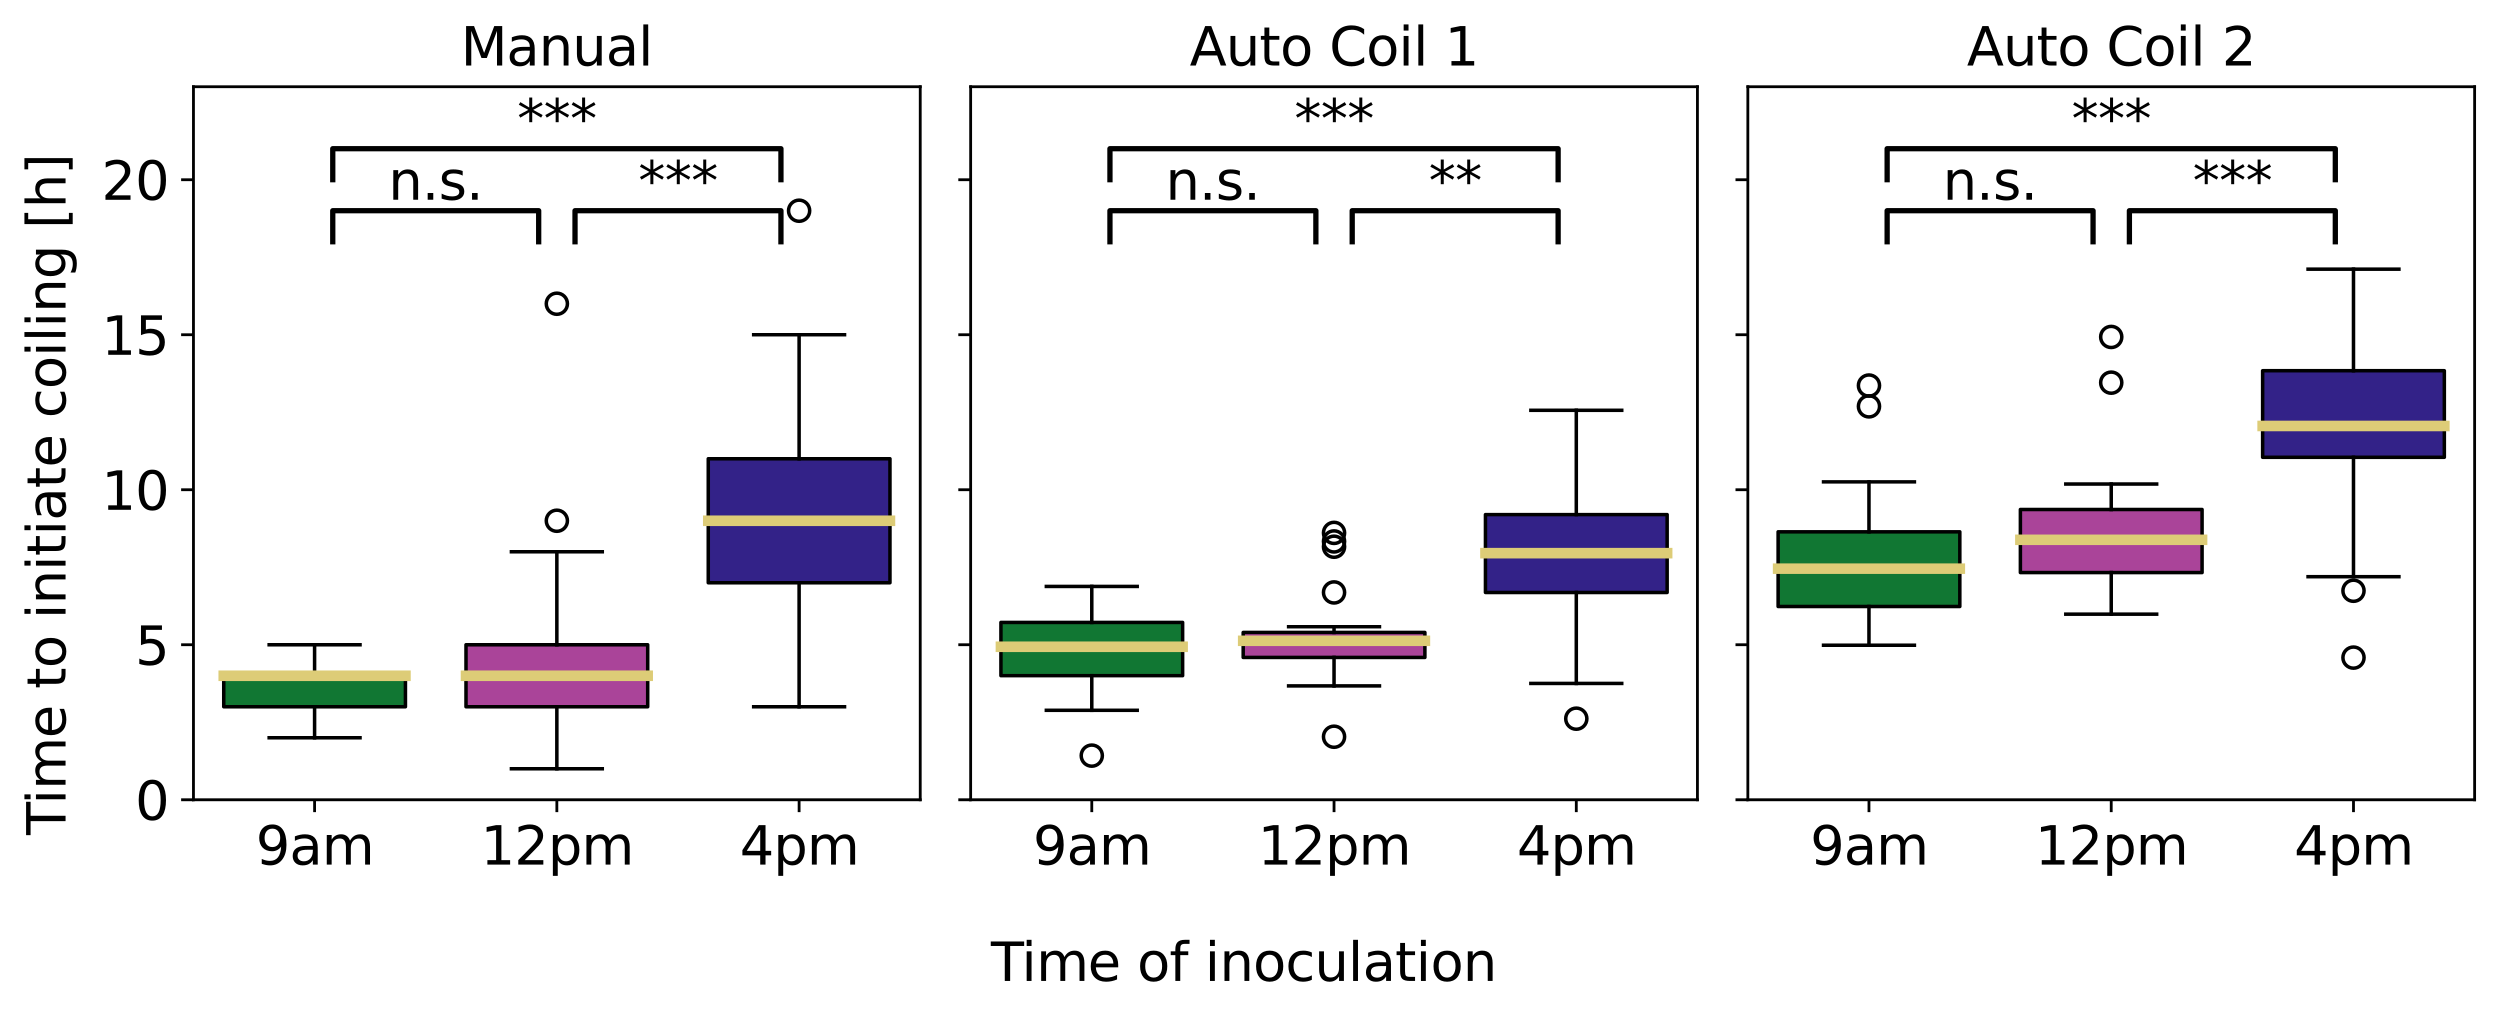 <?xml version="1.0" encoding="utf-8" standalone="no"?>
<!DOCTYPE svg PUBLIC "-//W3C//DTD SVG 1.1//EN"
  "http://www.w3.org/Graphics/SVG/1.1/DTD/svg11.dtd">
<svg xmlns:xlink="http://www.w3.org/1999/xlink" width="709.2pt" height="288.598pt" viewBox="0 0 709.2 288.598" xmlns="http://www.w3.org/2000/svg" version="1.1">
 <defs>
  <style type="text/css">*{stroke-linejoin: round; stroke-linecap: butt}</style>
 </defs>
 <g id="figure_1">
  <g id="patch_1">
   <path d="M 0 288.598 
L 709.2 288.598 
L 709.2 0 
L 0 0 
z
" style="fill: #ffffff"/>
  </g>
  <g id="axes_1">
   <g id="patch_2">
    <path d="M 54.88 226.878 
L 261.053 226.878 
L 261.053 24.598 
L 54.88 24.598 
z
" style="fill: #ffffff"/>
   </g>
   <g id="matplotlib.axis_1">
    <g id="xtick_1">
     <g id="line2d_1">
      <defs>
       <path id="me1ad252d2f" d="M 0 0 
L 0 3.5 
" style="stroke: #000000; stroke-width: 0.8"/>
      </defs>
      <g>
       <use xlink:href="#me1ad252d2f" x="89.242" y="226.878" style="stroke: #000000; stroke-width: 0.8"/>
      </g>
     </g>
     <g id="text_1">
      <!-- 9am -->
      <g transform="translate(72.569 245.275) scale(0.15 -0.15)">
       <defs>
        <path id="DejaVuSans-39" d="M 703 97 
L 703 672 
Q 941 559 1184 500 
Q 1428 441 1663 441 
Q 2288 441 2617 861 
Q 2947 1281 2994 2138 
Q 2813 1869 2534 1725 
Q 2256 1581 1919 1581 
Q 1219 1581 811 2004 
Q 403 2428 403 3163 
Q 403 3881 828 4315 
Q 1253 4750 1959 4750 
Q 2769 4750 3195 4129 
Q 3622 3509 3622 2328 
Q 3622 1225 3098 567 
Q 2575 -91 1691 -91 
Q 1453 -91 1209 -44 
Q 966 3 703 97 
z
M 1959 2075 
Q 2384 2075 2632 2365 
Q 2881 2656 2881 3163 
Q 2881 3666 2632 3958 
Q 2384 4250 1959 4250 
Q 1534 4250 1286 3958 
Q 1038 3666 1038 3163 
Q 1038 2656 1286 2365 
Q 1534 2075 1959 2075 
z
" transform="scale(0.016)"/>
        <path id="DejaVuSans-61" d="M 2194 1759 
Q 1497 1759 1228 1600 
Q 959 1441 959 1056 
Q 959 750 1161 570 
Q 1363 391 1709 391 
Q 2188 391 2477 730 
Q 2766 1069 2766 1631 
L 2766 1759 
L 2194 1759 
z
M 3341 1997 
L 3341 0 
L 2766 0 
L 2766 531 
Q 2569 213 2275 61 
Q 1981 -91 1556 -91 
Q 1019 -91 701 211 
Q 384 513 384 1019 
Q 384 1609 779 1909 
Q 1175 2209 1959 2209 
L 2766 2209 
L 2766 2266 
Q 2766 2663 2505 2880 
Q 2244 3097 1772 3097 
Q 1472 3097 1187 3025 
Q 903 2953 641 2809 
L 641 3341 
Q 956 3463 1253 3523 
Q 1550 3584 1831 3584 
Q 2591 3584 2966 3190 
Q 3341 2797 3341 1997 
z
" transform="scale(0.016)"/>
        <path id="DejaVuSans-6d" d="M 3328 2828 
Q 3544 3216 3844 3400 
Q 4144 3584 4550 3584 
Q 5097 3584 5394 3201 
Q 5691 2819 5691 2113 
L 5691 0 
L 5113 0 
L 5113 2094 
Q 5113 2597 4934 2840 
Q 4756 3084 4391 3084 
Q 3944 3084 3684 2787 
Q 3425 2491 3425 1978 
L 3425 0 
L 2847 0 
L 2847 2094 
Q 2847 2600 2669 2842 
Q 2491 3084 2119 3084 
Q 1678 3084 1418 2786 
Q 1159 2488 1159 1978 
L 1159 0 
L 581 0 
L 581 3500 
L 1159 3500 
L 1159 2956 
Q 1356 3278 1631 3431 
Q 1906 3584 2284 3584 
Q 2666 3584 2933 3390 
Q 3200 3197 3328 2828 
z
" transform="scale(0.016)"/>
       </defs>
       <use xlink:href="#DejaVuSans-39"/>
       <use xlink:href="#DejaVuSans-61" x="63.623"/>
       <use xlink:href="#DejaVuSans-6d" x="124.902"/>
      </g>
     </g>
    </g>
    <g id="xtick_2">
     <g id="line2d_2">
      <g>
       <use xlink:href="#me1ad252d2f" x="157.967" y="226.878" style="stroke: #000000; stroke-width: 0.8"/>
      </g>
     </g>
     <g id="text_2">
      <!-- 12pm -->
      <g transform="translate(136.356 245.275) scale(0.15 -0.15)">
       <defs>
        <path id="DejaVuSans-31" d="M 794 531 
L 1825 531 
L 1825 4091 
L 703 3866 
L 703 4441 
L 1819 4666 
L 2450 4666 
L 2450 531 
L 3481 531 
L 3481 0 
L 794 0 
L 794 531 
z
" transform="scale(0.016)"/>
        <path id="DejaVuSans-32" d="M 1228 531 
L 3431 531 
L 3431 0 
L 469 0 
L 469 531 
Q 828 903 1448 1529 
Q 2069 2156 2228 2338 
Q 2531 2678 2651 2914 
Q 2772 3150 2772 3378 
Q 2772 3750 2511 3984 
Q 2250 4219 1831 4219 
Q 1534 4219 1204 4116 
Q 875 4013 500 3803 
L 500 4441 
Q 881 4594 1212 4672 
Q 1544 4750 1819 4750 
Q 2544 4750 2975 4387 
Q 3406 4025 3406 3419 
Q 3406 3131 3298 2873 
Q 3191 2616 2906 2266 
Q 2828 2175 2409 1742 
Q 1991 1309 1228 531 
z
" transform="scale(0.016)"/>
        <path id="DejaVuSans-70" d="M 1159 525 
L 1159 -1331 
L 581 -1331 
L 581 3500 
L 1159 3500 
L 1159 2969 
Q 1341 3281 1617 3432 
Q 1894 3584 2278 3584 
Q 2916 3584 3314 3078 
Q 3713 2572 3713 1747 
Q 3713 922 3314 415 
Q 2916 -91 2278 -91 
Q 1894 -91 1617 61 
Q 1341 213 1159 525 
z
M 3116 1747 
Q 3116 2381 2855 2742 
Q 2594 3103 2138 3103 
Q 1681 3103 1420 2742 
Q 1159 2381 1159 1747 
Q 1159 1113 1420 752 
Q 1681 391 2138 391 
Q 2594 391 2855 752 
Q 3116 1113 3116 1747 
z
" transform="scale(0.016)"/>
       </defs>
       <use xlink:href="#DejaVuSans-31"/>
       <use xlink:href="#DejaVuSans-32" x="63.623"/>
       <use xlink:href="#DejaVuSans-70" x="127.246"/>
       <use xlink:href="#DejaVuSans-6d" x="190.723"/>
      </g>
     </g>
    </g>
    <g id="xtick_3">
     <g id="line2d_3">
      <g>
       <use xlink:href="#me1ad252d2f" x="226.691" y="226.878" style="stroke: #000000; stroke-width: 0.8"/>
      </g>
     </g>
     <g id="text_3">
      <!-- 4pm -->
      <g transform="translate(209.852 245.275) scale(0.15 -0.15)">
       <defs>
        <path id="DejaVuSans-34" d="M 2419 4116 
L 825 1625 
L 2419 1625 
L 2419 4116 
z
M 2253 4666 
L 3047 4666 
L 3047 1625 
L 3713 1625 
L 3713 1100 
L 3047 1100 
L 3047 0 
L 2419 0 
L 2419 1100 
L 313 1100 
L 313 1709 
L 2253 4666 
z
" transform="scale(0.016)"/>
       </defs>
       <use xlink:href="#DejaVuSans-34"/>
       <use xlink:href="#DejaVuSans-70" x="63.623"/>
       <use xlink:href="#DejaVuSans-6d" x="127.1"/>
      </g>
     </g>
    </g>
   </g>
   <g id="matplotlib.axis_2">
    <g id="ytick_1">
     <g id="line2d_4">
      <defs>
       <path id="mfa70d6dcd9" d="M 0 0 
L -3.5 0 
" style="stroke: #000000; stroke-width: 0.8"/>
      </defs>
      <g>
       <use xlink:href="#mfa70d6dcd9" x="54.88" y="226.878" style="stroke: #000000; stroke-width: 0.8"/>
      </g>
     </g>
     <g id="text_4">
      <!-- 0 -->
      <g transform="translate(38.336 232.576) scale(0.15 -0.15)">
       <defs>
        <path id="DejaVuSans-30" d="M 2034 4250 
Q 1547 4250 1301 3770 
Q 1056 3291 1056 2328 
Q 1056 1369 1301 889 
Q 1547 409 2034 409 
Q 2525 409 2770 889 
Q 3016 1369 3016 2328 
Q 3016 3291 2770 3770 
Q 2525 4250 2034 4250 
z
M 2034 4750 
Q 2819 4750 3233 4129 
Q 3647 3509 3647 2328 
Q 3647 1150 3233 529 
Q 2819 -91 2034 -91 
Q 1250 -91 836 529 
Q 422 1150 422 2328 
Q 422 3509 836 4129 
Q 1250 4750 2034 4750 
z
" transform="scale(0.016)"/>
       </defs>
       <use xlink:href="#DejaVuSans-30"/>
      </g>
     </g>
    </g>
    <g id="ytick_2">
     <g id="line2d_5">
      <g>
       <use xlink:href="#mfa70d6dcd9" x="54.88" y="182.904" style="stroke: #000000; stroke-width: 0.8"/>
      </g>
     </g>
     <g id="text_5">
      <!-- 5 -->
      <g transform="translate(38.336 188.603) scale(0.15 -0.15)">
       <defs>
        <path id="DejaVuSans-35" d="M 691 4666 
L 3169 4666 
L 3169 4134 
L 1269 4134 
L 1269 2991 
Q 1406 3038 1543 3061 
Q 1681 3084 1819 3084 
Q 2600 3084 3056 2656 
Q 3513 2228 3513 1497 
Q 3513 744 3044 326 
Q 2575 -91 1722 -91 
Q 1428 -91 1123 -41 
Q 819 9 494 109 
L 494 744 
Q 775 591 1075 516 
Q 1375 441 1709 441 
Q 2250 441 2565 725 
Q 2881 1009 2881 1497 
Q 2881 1984 2565 2268 
Q 2250 2553 1709 2553 
Q 1456 2553 1204 2497 
Q 953 2441 691 2322 
L 691 4666 
z
" transform="scale(0.016)"/>
       </defs>
       <use xlink:href="#DejaVuSans-35"/>
      </g>
     </g>
    </g>
    <g id="ytick_3">
     <g id="line2d_6">
      <g>
       <use xlink:href="#mfa70d6dcd9" x="54.88" y="138.93" style="stroke: #000000; stroke-width: 0.8"/>
      </g>
     </g>
     <g id="text_6">
      <!-- 10 -->
      <g transform="translate(28.793 144.629) scale(0.15 -0.15)">
       <use xlink:href="#DejaVuSans-31"/>
       <use xlink:href="#DejaVuSans-30" x="63.623"/>
      </g>
     </g>
    </g>
    <g id="ytick_4">
     <g id="line2d_7">
      <g>
       <use xlink:href="#mfa70d6dcd9" x="54.88" y="94.956" style="stroke: #000000; stroke-width: 0.8"/>
      </g>
     </g>
     <g id="text_7">
      <!-- 15 -->
      <g transform="translate(28.793 100.655) scale(0.15 -0.15)">
       <use xlink:href="#DejaVuSans-31"/>
       <use xlink:href="#DejaVuSans-35" x="63.623"/>
      </g>
     </g>
    </g>
    <g id="ytick_5">
     <g id="line2d_8">
      <g>
       <use xlink:href="#mfa70d6dcd9" x="54.88" y="50.982" style="stroke: #000000; stroke-width: 0.8"/>
      </g>
     </g>
     <g id="text_8">
      <!-- 20 -->
      <g transform="translate(28.793 56.681) scale(0.15 -0.15)">
       <use xlink:href="#DejaVuSans-32"/>
       <use xlink:href="#DejaVuSans-30" x="63.623"/>
      </g>
     </g>
    </g>
   </g>
   <g id="patch_3">
    <path d="M 63.471 200.493 
L 115.014 200.493 
L 115.014 191.699 
L 63.471 191.699 
L 63.471 200.493 
z
" clip-path="url(#p49e3d16df3)" style="fill: #117733; stroke: #000000; stroke-linejoin: miter"/>
   </g>
   <g id="line2d_9">
    <path d="M 89.242 200.493 
L 89.242 209.288 
" clip-path="url(#p49e3d16df3)" style="fill: none; stroke: #000000; stroke-linecap: square"/>
   </g>
   <g id="line2d_10">
    <path d="M 89.242 191.699 
L 89.242 182.904 
" clip-path="url(#p49e3d16df3)" style="fill: none; stroke: #000000; stroke-linecap: square"/>
   </g>
   <g id="line2d_11">
    <path d="M 76.356 209.288 
L 102.128 209.288 
" clip-path="url(#p49e3d16df3)" style="fill: none; stroke: #000000; stroke-linecap: square"/>
   </g>
   <g id="line2d_12">
    <path d="M 76.356 182.904 
L 102.128 182.904 
" clip-path="url(#p49e3d16df3)" style="fill: none; stroke: #000000; stroke-linecap: square"/>
   </g>
   <g id="line2d_13"/>
   <g id="patch_4">
    <path d="M 132.195 200.493 
L 183.738 200.493 
L 183.738 182.904 
L 132.195 182.904 
L 132.195 200.493 
z
" clip-path="url(#p49e3d16df3)" style="fill: #aa4499; stroke: #000000; stroke-linejoin: miter"/>
   </g>
   <g id="line2d_14">
    <path d="M 157.967 200.493 
L 157.967 218.083 
" clip-path="url(#p49e3d16df3)" style="fill: none; stroke: #000000; stroke-linecap: square"/>
   </g>
   <g id="line2d_15">
    <path d="M 157.967 182.904 
L 157.967 156.519 
" clip-path="url(#p49e3d16df3)" style="fill: none; stroke: #000000; stroke-linecap: square"/>
   </g>
   <g id="line2d_16">
    <path d="M 145.081 218.083 
L 170.852 218.083 
" clip-path="url(#p49e3d16df3)" style="fill: none; stroke: #000000; stroke-linecap: square"/>
   </g>
   <g id="line2d_17">
    <path d="M 145.081 156.519 
L 170.852 156.519 
" clip-path="url(#p49e3d16df3)" style="fill: none; stroke: #000000; stroke-linecap: square"/>
   </g>
   <g id="line2d_18">
    <defs>
     <path id="m67876266c2" d="M 0 3 
C 0.796 3 1.559 2.684 2.121 2.121 
C 2.684 1.559 3 0.796 3 0 
C 3 -0.796 2.684 -1.559 2.121 -2.121 
C 1.559 -2.684 0.796 -3 0 -3 
C -0.796 -3 -1.559 -2.684 -2.121 -2.121 
C -2.684 -1.559 -3 -0.796 -3 0 
C -3 0.796 -2.684 1.559 -2.121 2.121 
C -1.559 2.684 -0.796 3 0 3 
z
" style="stroke: #000000"/>
    </defs>
    <g clip-path="url(#p49e3d16df3)">
     <use xlink:href="#m67876266c2" x="157.967" y="147.725" style="fill-opacity: 0; stroke: #000000"/>
     <use xlink:href="#m67876266c2" x="157.967" y="86.161" style="fill-opacity: 0; stroke: #000000"/>
    </g>
   </g>
   <g id="patch_5">
    <path d="M 200.919 165.314 
L 252.463 165.314 
L 252.463 130.135 
L 200.919 130.135 
L 200.919 165.314 
z
" clip-path="url(#p49e3d16df3)" style="fill: #332288; stroke: #000000; stroke-linejoin: miter"/>
   </g>
   <g id="line2d_19">
    <path d="M 226.691 165.314 
L 226.691 200.493 
" clip-path="url(#p49e3d16df3)" style="fill: none; stroke: #000000; stroke-linecap: square"/>
   </g>
   <g id="line2d_20">
    <path d="M 226.691 130.135 
L 226.691 94.956 
" clip-path="url(#p49e3d16df3)" style="fill: none; stroke: #000000; stroke-linecap: square"/>
   </g>
   <g id="line2d_21">
    <path d="M 213.805 200.493 
L 239.577 200.493 
" clip-path="url(#p49e3d16df3)" style="fill: none; stroke: #000000; stroke-linecap: square"/>
   </g>
   <g id="line2d_22">
    <path d="M 213.805 94.956 
L 239.577 94.956 
" clip-path="url(#p49e3d16df3)" style="fill: none; stroke: #000000; stroke-linecap: square"/>
   </g>
   <g id="line2d_23">
    <g clip-path="url(#p49e3d16df3)">
     <use xlink:href="#m67876266c2" x="226.691" y="59.777" style="fill-opacity: 0; stroke: #000000"/>
    </g>
   </g>
   <g id="line2d_24">
    <path d="M 94.397 68.572 
L 94.397 59.777 
L 152.812 59.777 
L 152.812 68.572 
" clip-path="url(#p49e3d16df3)" style="fill: none; stroke: #000000; stroke-width: 1.5; stroke-linecap: square"/>
   </g>
   <g id="line2d_25">
    <path d="M 94.397 50.982 
L 94.397 42.187 
L 221.537 42.187 
L 221.537 50.982 
" clip-path="url(#p49e3d16df3)" style="fill: none; stroke: #000000; stroke-width: 1.5; stroke-linecap: square"/>
   </g>
   <g id="line2d_26">
    <path d="M 163.121 68.572 
L 163.121 59.777 
L 221.537 59.777 
L 221.537 68.572 
" clip-path="url(#p49e3d16df3)" style="fill: none; stroke: #000000; stroke-width: 1.5; stroke-linecap: square"/>
   </g>
   <g id="line2d_27">
    <path d="M 63.471 191.699 
L 115.014 191.699 
" clip-path="url(#p49e3d16df3)" style="fill: none; stroke: #ddcc77; stroke-width: 3; stroke-linecap: square"/>
   </g>
   <g id="line2d_28">
    <path d="M 132.195 191.699 
L 183.738 191.699 
" clip-path="url(#p49e3d16df3)" style="fill: none; stroke: #ddcc77; stroke-width: 3; stroke-linecap: square"/>
   </g>
   <g id="line2d_29">
    <path d="M 200.919 147.725 
L 252.463 147.725 
" clip-path="url(#p49e3d16df3)" style="fill: none; stroke: #ddcc77; stroke-width: 3; stroke-linecap: square"/>
   </g>
   <g id="patch_6">
    <path d="M 54.88 226.878 
L 54.88 24.598 
" style="fill: none; stroke: #000000; stroke-width: 0.8; stroke-linejoin: miter; stroke-linecap: square"/>
   </g>
   <g id="patch_7">
    <path d="M 261.053 226.878 
L 261.053 24.598 
" style="fill: none; stroke: #000000; stroke-width: 0.8; stroke-linejoin: miter; stroke-linecap: square"/>
   </g>
   <g id="patch_8">
    <path d="M 54.88 226.878 
L 261.053 226.878 
" style="fill: none; stroke: #000000; stroke-width: 0.8; stroke-linejoin: miter; stroke-linecap: square"/>
   </g>
   <g id="patch_9">
    <path d="M 54.88 24.598 
L 261.053 24.598 
" style="fill: none; stroke: #000000; stroke-width: 0.8; stroke-linejoin: miter; stroke-linecap: square"/>
   </g>
   <g id="text_9">
    <!-- n.s. -->
    <g transform="translate(110.177 56.657) scale(0.15 -0.15)">
     <defs>
      <path id="DejaVuSans-6e" d="M 3513 2113 
L 3513 0 
L 2938 0 
L 2938 2094 
Q 2938 2591 2744 2837 
Q 2550 3084 2163 3084 
Q 1697 3084 1428 2787 
Q 1159 2491 1159 1978 
L 1159 0 
L 581 0 
L 581 3500 
L 1159 3500 
L 1159 2956 
Q 1366 3272 1645 3428 
Q 1925 3584 2291 3584 
Q 2894 3584 3203 3211 
Q 3513 2838 3513 2113 
z
" transform="scale(0.016)"/>
      <path id="DejaVuSans-2e" d="M 684 794 
L 1344 794 
L 1344 0 
L 684 0 
L 684 794 
z
" transform="scale(0.016)"/>
      <path id="DejaVuSans-73" d="M 2834 3397 
L 2834 2853 
Q 2591 2978 2328 3040 
Q 2066 3103 1784 3103 
Q 1356 3103 1142 2972 
Q 928 2841 928 2578 
Q 928 2378 1081 2264 
Q 1234 2150 1697 2047 
L 1894 2003 
Q 2506 1872 2764 1633 
Q 3022 1394 3022 966 
Q 3022 478 2636 193 
Q 2250 -91 1575 -91 
Q 1294 -91 989 -36 
Q 684 19 347 128 
L 347 722 
Q 666 556 975 473 
Q 1284 391 1588 391 
Q 1994 391 2212 530 
Q 2431 669 2431 922 
Q 2431 1156 2273 1281 
Q 2116 1406 1581 1522 
L 1381 1569 
Q 847 1681 609 1914 
Q 372 2147 372 2553 
Q 372 3047 722 3315 
Q 1072 3584 1716 3584 
Q 2034 3584 2315 3537 
Q 2597 3491 2834 3397 
z
" transform="scale(0.016)"/>
     </defs>
     <use xlink:href="#DejaVuSans-6e"/>
     <use xlink:href="#DejaVuSans-2e" x="63.379"/>
     <use xlink:href="#DejaVuSans-73" x="95.166"/>
     <use xlink:href="#DejaVuSans-2e" x="147.266"/>
    </g>
   </g>
   <g id="text_10">
    <!-- *** -->
    <g transform="translate(146.717 39.068) scale(0.15 -0.15)">
     <defs>
      <path id="DejaVuSans-2a" d="M 3009 3897 
L 1888 3291 
L 3009 2681 
L 2828 2375 
L 1778 3009 
L 1778 1831 
L 1422 1831 
L 1422 3009 
L 372 2375 
L 191 2681 
L 1313 3291 
L 191 3897 
L 372 4206 
L 1422 3572 
L 1422 4750 
L 1778 4750 
L 1778 3572 
L 2828 4206 
L 3009 3897 
z
" transform="scale(0.016)"/>
     </defs>
     <use xlink:href="#DejaVuSans-2a"/>
     <use xlink:href="#DejaVuSans-2a" x="50"/>
     <use xlink:href="#DejaVuSans-2a" x="100"/>
    </g>
   </g>
   <g id="text_11">
    <!-- *** -->
    <g transform="translate(181.079 56.657) scale(0.15 -0.15)">
     <use xlink:href="#DejaVuSans-2a"/>
     <use xlink:href="#DejaVuSans-2a" x="50"/>
     <use xlink:href="#DejaVuSans-2a" x="100"/>
    </g>
   </g>
   <g id="text_12">
    <!-- Manual -->
    <g transform="translate(130.714 18.598) scale(0.15 -0.15)">
     <defs>
      <path id="DejaVuSans-4d" d="M 628 4666 
L 1569 4666 
L 2759 1491 
L 3956 4666 
L 4897 4666 
L 4897 0 
L 4281 0 
L 4281 4097 
L 3078 897 
L 2444 897 
L 1241 4097 
L 1241 0 
L 628 0 
L 628 4666 
z
" transform="scale(0.016)"/>
      <path id="DejaVuSans-75" d="M 544 1381 
L 544 3500 
L 1119 3500 
L 1119 1403 
Q 1119 906 1312 657 
Q 1506 409 1894 409 
Q 2359 409 2629 706 
Q 2900 1003 2900 1516 
L 2900 3500 
L 3475 3500 
L 3475 0 
L 2900 0 
L 2900 538 
Q 2691 219 2414 64 
Q 2138 -91 1772 -91 
Q 1169 -91 856 284 
Q 544 659 544 1381 
z
M 1991 3584 
L 1991 3584 
z
" transform="scale(0.016)"/>
      <path id="DejaVuSans-6c" d="M 603 4863 
L 1178 4863 
L 1178 0 
L 603 0 
L 603 4863 
z
" transform="scale(0.016)"/>
     </defs>
     <use xlink:href="#DejaVuSans-4d"/>
     <use xlink:href="#DejaVuSans-61" x="86.279"/>
     <use xlink:href="#DejaVuSans-6e" x="147.559"/>
     <use xlink:href="#DejaVuSans-75" x="210.938"/>
     <use xlink:href="#DejaVuSans-61" x="274.316"/>
     <use xlink:href="#DejaVuSans-6c" x="335.596"/>
    </g>
   </g>
  </g>
  <g id="axes_2">
   <g id="patch_10">
    <path d="M 275.353 226.878 
L 481.527 226.878 
L 481.527 24.598 
L 275.353 24.598 
z
" style="fill: #ffffff"/>
   </g>
   <g id="matplotlib.axis_3">
    <g id="xtick_4">
     <g id="line2d_30">
      <g>
       <use xlink:href="#me1ad252d2f" x="309.716" y="226.878" style="stroke: #000000; stroke-width: 0.8"/>
      </g>
     </g>
     <g id="text_13">
      <!-- 9am -->
      <g transform="translate(293.042 245.275) scale(0.15 -0.15)">
       <use xlink:href="#DejaVuSans-39"/>
       <use xlink:href="#DejaVuSans-61" x="63.623"/>
       <use xlink:href="#DejaVuSans-6d" x="124.902"/>
      </g>
     </g>
    </g>
    <g id="xtick_5">
     <g id="line2d_31">
      <g>
       <use xlink:href="#me1ad252d2f" x="378.44" y="226.878" style="stroke: #000000; stroke-width: 0.8"/>
      </g>
     </g>
     <g id="text_14">
      <!-- 12pm -->
      <g transform="translate(356.829 245.275) scale(0.15 -0.15)">
       <use xlink:href="#DejaVuSans-31"/>
       <use xlink:href="#DejaVuSans-32" x="63.623"/>
       <use xlink:href="#DejaVuSans-70" x="127.246"/>
       <use xlink:href="#DejaVuSans-6d" x="190.723"/>
      </g>
     </g>
    </g>
    <g id="xtick_6">
     <g id="line2d_32">
      <g>
       <use xlink:href="#me1ad252d2f" x="447.164" y="226.878" style="stroke: #000000; stroke-width: 0.8"/>
      </g>
     </g>
     <g id="text_15">
      <!-- 4pm -->
      <g transform="translate(430.326 245.275) scale(0.15 -0.15)">
       <use xlink:href="#DejaVuSans-34"/>
       <use xlink:href="#DejaVuSans-70" x="63.623"/>
       <use xlink:href="#DejaVuSans-6d" x="127.1"/>
      </g>
     </g>
    </g>
   </g>
   <g id="matplotlib.axis_4">
    <g id="ytick_6">
     <g id="line2d_33">
      <g>
       <use xlink:href="#mfa70d6dcd9" x="275.353" y="226.878" style="stroke: #000000; stroke-width: 0.8"/>
      </g>
     </g>
    </g>
    <g id="ytick_7">
     <g id="line2d_34">
      <g>
       <use xlink:href="#mfa70d6dcd9" x="275.353" y="182.904" style="stroke: #000000; stroke-width: 0.8"/>
      </g>
     </g>
    </g>
    <g id="ytick_8">
     <g id="line2d_35">
      <g>
       <use xlink:href="#mfa70d6dcd9" x="275.353" y="138.93" style="stroke: #000000; stroke-width: 0.8"/>
      </g>
     </g>
    </g>
    <g id="ytick_9">
     <g id="line2d_36">
      <g>
       <use xlink:href="#mfa70d6dcd9" x="275.353" y="94.956" style="stroke: #000000; stroke-width: 0.8"/>
      </g>
     </g>
    </g>
    <g id="ytick_10">
     <g id="line2d_37">
      <g>
       <use xlink:href="#mfa70d6dcd9" x="275.353" y="50.982" style="stroke: #000000; stroke-width: 0.8"/>
      </g>
     </g>
    </g>
   </g>
   <g id="patch_11">
    <path d="M 283.944 191.673 
L 335.487 191.673 
L 335.487 176.566 
L 283.944 176.566 
L 283.944 191.673 
z
" clip-path="url(#pfb773e89db)" style="fill: #117733; stroke: #000000; stroke-linejoin: miter"/>
   </g>
   <g id="line2d_38">
    <path d="M 309.716 191.673 
L 309.716 201.493 
" clip-path="url(#pfb773e89db)" style="fill: none; stroke: #000000; stroke-linecap: square"/>
   </g>
   <g id="line2d_39">
    <path d="M 309.716 176.566 
L 309.716 166.362 
" clip-path="url(#pfb773e89db)" style="fill: none; stroke: #000000; stroke-linecap: square"/>
   </g>
   <g id="line2d_40">
    <path d="M 296.83 201.493 
L 322.601 201.493 
" clip-path="url(#pfb773e89db)" style="fill: none; stroke: #000000; stroke-linecap: square"/>
   </g>
   <g id="line2d_41">
    <path d="M 296.83 166.362 
L 322.601 166.362 
" clip-path="url(#pfb773e89db)" style="fill: none; stroke: #000000; stroke-linecap: square"/>
   </g>
   <g id="line2d_42">
    <g clip-path="url(#pfb773e89db)">
     <use xlink:href="#m67876266c2" x="309.716" y="214.358" style="fill-opacity: 0; stroke: #000000"/>
    </g>
   </g>
   <g id="patch_12">
    <path d="M 352.668 186.505 
L 404.212 186.505 
L 404.212 179.411 
L 352.668 179.411 
L 352.668 186.505 
z
" clip-path="url(#pfb773e89db)" style="fill: #aa4499; stroke: #000000; stroke-linejoin: miter"/>
   </g>
   <g id="line2d_43">
    <path d="M 378.44 186.505 
L 378.44 194.571 
" clip-path="url(#pfb773e89db)" style="fill: none; stroke: #000000; stroke-linecap: square"/>
   </g>
   <g id="line2d_44">
    <path d="M 378.44 179.411 
L 378.44 177.792 
" clip-path="url(#pfb773e89db)" style="fill: none; stroke: #000000; stroke-linecap: square"/>
   </g>
   <g id="line2d_45">
    <path d="M 365.554 194.571 
L 391.326 194.571 
" clip-path="url(#pfb773e89db)" style="fill: none; stroke: #000000; stroke-linecap: square"/>
   </g>
   <g id="line2d_46">
    <path d="M 365.554 177.792 
L 391.326 177.792 
" clip-path="url(#pfb773e89db)" style="fill: none; stroke: #000000; stroke-linecap: square"/>
   </g>
   <g id="line2d_47">
    <g clip-path="url(#pfb773e89db)">
     <use xlink:href="#m67876266c2" x="378.44" y="208.995" style="fill-opacity: 0; stroke: #000000"/>
     <use xlink:href="#m67876266c2" x="378.44" y="151.169" style="fill-opacity: 0; stroke: #000000"/>
     <use xlink:href="#m67876266c2" x="378.44" y="153.593" style="fill-opacity: 0; stroke: #000000"/>
     <use xlink:href="#m67876266c2" x="378.44" y="155.094" style="fill-opacity: 0; stroke: #000000"/>
     <use xlink:href="#m67876266c2" x="378.44" y="168.061" style="fill-opacity: 0; stroke: #000000"/>
    </g>
   </g>
   <g id="patch_13">
    <path d="M 421.393 168.073 
L 472.936 168.073 
L 472.936 145.981 
L 421.393 145.981 
L 421.393 168.073 
z
" clip-path="url(#pfb773e89db)" style="fill: #332288; stroke: #000000; stroke-linejoin: miter"/>
   </g>
   <g id="line2d_48">
    <path d="M 447.164 168.073 
L 447.164 193.883 
" clip-path="url(#pfb773e89db)" style="fill: none; stroke: #000000; stroke-linecap: square"/>
   </g>
   <g id="line2d_49">
    <path d="M 447.164 145.981 
L 447.164 116.395 
" clip-path="url(#pfb773e89db)" style="fill: none; stroke: #000000; stroke-linecap: square"/>
   </g>
   <g id="line2d_50">
    <path d="M 434.279 193.883 
L 460.05 193.883 
" clip-path="url(#pfb773e89db)" style="fill: none; stroke: #000000; stroke-linecap: square"/>
   </g>
   <g id="line2d_51">
    <path d="M 434.279 116.395 
L 460.05 116.395 
" clip-path="url(#pfb773e89db)" style="fill: none; stroke: #000000; stroke-linecap: square"/>
   </g>
   <g id="line2d_52">
    <g clip-path="url(#pfb773e89db)">
     <use xlink:href="#m67876266c2" x="447.164" y="203.875" style="fill-opacity: 0; stroke: #000000"/>
    </g>
   </g>
   <g id="line2d_53">
    <path d="M 314.87 68.572 
L 314.87 59.777 
L 373.286 59.777 
L 373.286 68.572 
" clip-path="url(#pfb773e89db)" style="fill: none; stroke: #000000; stroke-width: 1.5; stroke-linecap: square"/>
   </g>
   <g id="line2d_54">
    <path d="M 314.87 50.982 
L 314.87 42.187 
L 442.01 42.187 
L 442.01 50.982 
" clip-path="url(#pfb773e89db)" style="fill: none; stroke: #000000; stroke-width: 1.5; stroke-linecap: square"/>
   </g>
   <g id="line2d_55">
    <path d="M 383.594 68.572 
L 383.594 59.777 
L 442.01 59.777 
L 442.01 68.572 
" clip-path="url(#pfb773e89db)" style="fill: none; stroke: #000000; stroke-width: 1.5; stroke-linecap: square"/>
   </g>
   <g id="line2d_56">
    <path d="M 283.944 183.479 
L 335.487 183.479 
" clip-path="url(#pfb773e89db)" style="fill: none; stroke: #ddcc77; stroke-width: 3; stroke-linecap: square"/>
   </g>
   <g id="line2d_57">
    <path d="M 352.668 181.779 
L 404.212 181.779 
" clip-path="url(#pfb773e89db)" style="fill: none; stroke: #ddcc77; stroke-width: 3; stroke-linecap: square"/>
   </g>
   <g id="line2d_58">
    <path d="M 421.393 156.921 
L 472.936 156.921 
" clip-path="url(#pfb773e89db)" style="fill: none; stroke: #ddcc77; stroke-width: 3; stroke-linecap: square"/>
   </g>
   <g id="patch_14">
    <path d="M 275.353 226.878 
L 275.353 24.598 
" style="fill: none; stroke: #000000; stroke-width: 0.8; stroke-linejoin: miter; stroke-linecap: square"/>
   </g>
   <g id="patch_15">
    <path d="M 481.527 226.878 
L 481.527 24.598 
" style="fill: none; stroke: #000000; stroke-width: 0.8; stroke-linejoin: miter; stroke-linecap: square"/>
   </g>
   <g id="patch_16">
    <path d="M 275.353 226.878 
L 481.527 226.878 
" style="fill: none; stroke: #000000; stroke-width: 0.8; stroke-linejoin: miter; stroke-linecap: square"/>
   </g>
   <g id="patch_17">
    <path d="M 275.353 24.598 
L 481.527 24.598 
" style="fill: none; stroke: #000000; stroke-width: 0.8; stroke-linejoin: miter; stroke-linecap: square"/>
   </g>
   <g id="text_16">
    <!-- n.s. -->
    <g transform="translate(330.65 56.657) scale(0.15 -0.15)">
     <use xlink:href="#DejaVuSans-6e"/>
     <use xlink:href="#DejaVuSans-2e" x="63.379"/>
     <use xlink:href="#DejaVuSans-73" x="95.166"/>
     <use xlink:href="#DejaVuSans-2e" x="147.266"/>
    </g>
   </g>
   <g id="text_17">
    <!-- *** -->
    <g transform="translate(367.19 39.068) scale(0.15 -0.15)">
     <use xlink:href="#DejaVuSans-2a"/>
     <use xlink:href="#DejaVuSans-2a" x="50"/>
     <use xlink:href="#DejaVuSans-2a" x="100"/>
    </g>
   </g>
   <g id="text_18">
    <!-- ** -->
    <g transform="translate(405.302 56.657) scale(0.15 -0.15)">
     <use xlink:href="#DejaVuSans-2a"/>
     <use xlink:href="#DejaVuSans-2a" x="50"/>
    </g>
   </g>
   <g id="text_19">
    <!-- Auto Coil 1 -->
    <g transform="translate(337.495 18.598) scale(0.15 -0.15)">
     <defs>
      <path id="DejaVuSans-41" d="M 2188 4044 
L 1331 1722 
L 3047 1722 
L 2188 4044 
z
M 1831 4666 
L 2547 4666 
L 4325 0 
L 3669 0 
L 3244 1197 
L 1141 1197 
L 716 0 
L 50 0 
L 1831 4666 
z
" transform="scale(0.016)"/>
      <path id="DejaVuSans-74" d="M 1172 4494 
L 1172 3500 
L 2356 3500 
L 2356 3053 
L 1172 3053 
L 1172 1153 
Q 1172 725 1289 603 
Q 1406 481 1766 481 
L 2356 481 
L 2356 0 
L 1766 0 
Q 1100 0 847 248 
Q 594 497 594 1153 
L 594 3053 
L 172 3053 
L 172 3500 
L 594 3500 
L 594 4494 
L 1172 4494 
z
" transform="scale(0.016)"/>
      <path id="DejaVuSans-6f" d="M 1959 3097 
Q 1497 3097 1228 2736 
Q 959 2375 959 1747 
Q 959 1119 1226 758 
Q 1494 397 1959 397 
Q 2419 397 2687 759 
Q 2956 1122 2956 1747 
Q 2956 2369 2687 2733 
Q 2419 3097 1959 3097 
z
M 1959 3584 
Q 2709 3584 3137 3096 
Q 3566 2609 3566 1747 
Q 3566 888 3137 398 
Q 2709 -91 1959 -91 
Q 1206 -91 779 398 
Q 353 888 353 1747 
Q 353 2609 779 3096 
Q 1206 3584 1959 3584 
z
" transform="scale(0.016)"/>
      <path id="DejaVuSans-20" transform="scale(0.016)"/>
      <path id="DejaVuSans-43" d="M 4122 4306 
L 4122 3641 
Q 3803 3938 3442 4084 
Q 3081 4231 2675 4231 
Q 1875 4231 1450 3742 
Q 1025 3253 1025 2328 
Q 1025 1406 1450 917 
Q 1875 428 2675 428 
Q 3081 428 3442 575 
Q 3803 722 4122 1019 
L 4122 359 
Q 3791 134 3420 21 
Q 3050 -91 2638 -91 
Q 1578 -91 968 557 
Q 359 1206 359 2328 
Q 359 3453 968 4101 
Q 1578 4750 2638 4750 
Q 3056 4750 3426 4639 
Q 3797 4528 4122 4306 
z
" transform="scale(0.016)"/>
      <path id="DejaVuSans-69" d="M 603 3500 
L 1178 3500 
L 1178 0 
L 603 0 
L 603 3500 
z
M 603 4863 
L 1178 4863 
L 1178 4134 
L 603 4134 
L 603 4863 
z
" transform="scale(0.016)"/>
     </defs>
     <use xlink:href="#DejaVuSans-41"/>
     <use xlink:href="#DejaVuSans-75" x="68.408"/>
     <use xlink:href="#DejaVuSans-74" x="131.787"/>
     <use xlink:href="#DejaVuSans-6f" x="170.996"/>
     <use xlink:href="#DejaVuSans-20" x="232.178"/>
     <use xlink:href="#DejaVuSans-43" x="263.965"/>
     <use xlink:href="#DejaVuSans-6f" x="333.789"/>
     <use xlink:href="#DejaVuSans-69" x="394.971"/>
     <use xlink:href="#DejaVuSans-6c" x="422.754"/>
     <use xlink:href="#DejaVuSans-20" x="450.537"/>
     <use xlink:href="#DejaVuSans-31" x="482.324"/>
    </g>
   </g>
  </g>
  <g id="axes_3">
   <g id="patch_18">
    <path d="M 495.827 226.878 
L 702 226.878 
L 702 24.598 
L 495.827 24.598 
z
" style="fill: #ffffff"/>
   </g>
   <g id="matplotlib.axis_5">
    <g id="xtick_7">
     <g id="line2d_59">
      <g>
       <use xlink:href="#me1ad252d2f" x="530.189" y="226.878" style="stroke: #000000; stroke-width: 0.8"/>
      </g>
     </g>
     <g id="text_20">
      <!-- 9am -->
      <g transform="translate(513.515 245.275) scale(0.15 -0.15)">
       <use xlink:href="#DejaVuSans-39"/>
       <use xlink:href="#DejaVuSans-61" x="63.623"/>
       <use xlink:href="#DejaVuSans-6d" x="124.902"/>
      </g>
     </g>
    </g>
    <g id="xtick_8">
     <g id="line2d_60">
      <g>
       <use xlink:href="#me1ad252d2f" x="598.913" y="226.878" style="stroke: #000000; stroke-width: 0.8"/>
      </g>
     </g>
     <g id="text_21">
      <!-- 12pm -->
      <g transform="translate(577.303 245.275) scale(0.15 -0.15)">
       <use xlink:href="#DejaVuSans-31"/>
       <use xlink:href="#DejaVuSans-32" x="63.623"/>
       <use xlink:href="#DejaVuSans-70" x="127.246"/>
       <use xlink:href="#DejaVuSans-6d" x="190.723"/>
      </g>
     </g>
    </g>
    <g id="xtick_9">
     <g id="line2d_61">
      <g>
       <use xlink:href="#me1ad252d2f" x="667.638" y="226.878" style="stroke: #000000; stroke-width: 0.8"/>
      </g>
     </g>
     <g id="text_22">
      <!-- 4pm -->
      <g transform="translate(650.799 245.275) scale(0.15 -0.15)">
       <use xlink:href="#DejaVuSans-34"/>
       <use xlink:href="#DejaVuSans-70" x="63.623"/>
       <use xlink:href="#DejaVuSans-6d" x="127.1"/>
      </g>
     </g>
    </g>
   </g>
   <g id="matplotlib.axis_6">
    <g id="ytick_11">
     <g id="line2d_62">
      <g>
       <use xlink:href="#mfa70d6dcd9" x="495.827" y="226.878" style="stroke: #000000; stroke-width: 0.8"/>
      </g>
     </g>
    </g>
    <g id="ytick_12">
     <g id="line2d_63">
      <g>
       <use xlink:href="#mfa70d6dcd9" x="495.827" y="182.904" style="stroke: #000000; stroke-width: 0.8"/>
      </g>
     </g>
    </g>
    <g id="ytick_13">
     <g id="line2d_64">
      <g>
       <use xlink:href="#mfa70d6dcd9" x="495.827" y="138.93" style="stroke: #000000; stroke-width: 0.8"/>
      </g>
     </g>
    </g>
    <g id="ytick_14">
     <g id="line2d_65">
      <g>
       <use xlink:href="#mfa70d6dcd9" x="495.827" y="94.956" style="stroke: #000000; stroke-width: 0.8"/>
      </g>
     </g>
    </g>
    <g id="ytick_15">
     <g id="line2d_66">
      <g>
       <use xlink:href="#mfa70d6dcd9" x="495.827" y="50.982" style="stroke: #000000; stroke-width: 0.8"/>
      </g>
     </g>
    </g>
   </g>
   <g id="patch_19">
    <path d="M 504.417 172.053 
L 555.961 172.053 
L 555.961 150.863 
L 504.417 150.863 
L 504.417 172.053 
z
" clip-path="url(#p1df2c8bdfd)" style="fill: #117733; stroke: #000000; stroke-linejoin: miter"/>
   </g>
   <g id="line2d_67">
    <path d="M 530.189 172.053 
L 530.189 183.033 
" clip-path="url(#p1df2c8bdfd)" style="fill: none; stroke: #000000; stroke-linecap: square"/>
   </g>
   <g id="line2d_68">
    <path d="M 530.189 150.863 
L 530.189 136.695 
" clip-path="url(#p1df2c8bdfd)" style="fill: none; stroke: #000000; stroke-linecap: square"/>
   </g>
   <g id="line2d_69">
    <path d="M 517.303 183.033 
L 543.075 183.033 
" clip-path="url(#p1df2c8bdfd)" style="fill: none; stroke: #000000; stroke-linecap: square"/>
   </g>
   <g id="line2d_70">
    <path d="M 517.303 136.695 
L 543.075 136.695 
" clip-path="url(#p1df2c8bdfd)" style="fill: none; stroke: #000000; stroke-linecap: square"/>
   </g>
   <g id="line2d_71">
    <g clip-path="url(#p1df2c8bdfd)">
     <use xlink:href="#m67876266c2" x="530.189" y="115.278" style="fill-opacity: 0; stroke: #000000"/>
     <use xlink:href="#m67876266c2" x="530.189" y="109.371" style="fill-opacity: 0; stroke: #000000"/>
    </g>
   </g>
   <g id="patch_20">
    <path d="M 573.142 162.429 
L 624.685 162.429 
L 624.685 144.531 
L 573.142 144.531 
L 573.142 162.429 
z
" clip-path="url(#p1df2c8bdfd)" style="fill: #aa4499; stroke: #000000; stroke-linejoin: miter"/>
   </g>
   <g id="line2d_72">
    <path d="M 598.913 162.429 
L 598.913 174.232 
" clip-path="url(#p1df2c8bdfd)" style="fill: none; stroke: #000000; stroke-linecap: square"/>
   </g>
   <g id="line2d_73">
    <path d="M 598.913 144.531 
L 598.913 137.308 
" clip-path="url(#p1df2c8bdfd)" style="fill: none; stroke: #000000; stroke-linecap: square"/>
   </g>
   <g id="line2d_74">
    <path d="M 586.028 174.232 
L 611.799 174.232 
" clip-path="url(#p1df2c8bdfd)" style="fill: none; stroke: #000000; stroke-linecap: square"/>
   </g>
   <g id="line2d_75">
    <path d="M 586.028 137.308 
L 611.799 137.308 
" clip-path="url(#p1df2c8bdfd)" style="fill: none; stroke: #000000; stroke-linecap: square"/>
   </g>
   <g id="line2d_76">
    <g clip-path="url(#p1df2c8bdfd)">
     <use xlink:href="#m67876266c2" x="598.913" y="108.552" style="fill-opacity: 0; stroke: #000000"/>
     <use xlink:href="#m67876266c2" x="598.913" y="95.586" style="fill-opacity: 0; stroke: #000000"/>
    </g>
   </g>
   <g id="patch_21">
    <path d="M 641.866 129.724 
L 693.409 129.724 
L 693.409 105.168 
L 641.866 105.168 
L 641.866 129.724 
z
" clip-path="url(#p1df2c8bdfd)" style="fill: #332288; stroke: #000000; stroke-linejoin: miter"/>
   </g>
   <g id="line2d_77">
    <path d="M 667.638 129.724 
L 667.638 163.591 
" clip-path="url(#p1df2c8bdfd)" style="fill: none; stroke: #000000; stroke-linecap: square"/>
   </g>
   <g id="line2d_78">
    <path d="M 667.638 105.168 
L 667.638 76.355 
" clip-path="url(#p1df2c8bdfd)" style="fill: none; stroke: #000000; stroke-linecap: square"/>
   </g>
   <g id="line2d_79">
    <path d="M 654.752 163.591 
L 680.524 163.591 
" clip-path="url(#p1df2c8bdfd)" style="fill: none; stroke: #000000; stroke-linecap: square"/>
   </g>
   <g id="line2d_80">
    <path d="M 654.752 76.355 
L 680.524 76.355 
" clip-path="url(#p1df2c8bdfd)" style="fill: none; stroke: #000000; stroke-linecap: square"/>
   </g>
   <g id="line2d_81">
    <g clip-path="url(#p1df2c8bdfd)">
     <use xlink:href="#m67876266c2" x="667.638" y="167.586" style="fill-opacity: 0; stroke: #000000"/>
     <use xlink:href="#m67876266c2" x="667.638" y="186.551" style="fill-opacity: 0; stroke: #000000"/>
    </g>
   </g>
   <g id="line2d_82">
    <path d="M 535.343 68.572 
L 535.343 59.777 
L 593.759 59.777 
L 593.759 68.572 
" clip-path="url(#p1df2c8bdfd)" style="fill: none; stroke: #000000; stroke-width: 1.5; stroke-linecap: square"/>
   </g>
   <g id="line2d_83">
    <path d="M 535.343 50.982 
L 535.343 42.187 
L 662.483 42.187 
L 662.483 50.982 
" clip-path="url(#p1df2c8bdfd)" style="fill: none; stroke: #000000; stroke-width: 1.5; stroke-linecap: square"/>
   </g>
   <g id="line2d_84">
    <path d="M 604.068 68.572 
L 604.068 59.777 
L 662.483 59.777 
L 662.483 68.572 
" clip-path="url(#p1df2c8bdfd)" style="fill: none; stroke: #000000; stroke-width: 1.5; stroke-linecap: square"/>
   </g>
   <g id="line2d_85">
    <path d="M 504.417 161.321 
L 555.961 161.321 
" clip-path="url(#p1df2c8bdfd)" style="fill: none; stroke: #ddcc77; stroke-width: 3; stroke-linecap: square"/>
   </g>
   <g id="line2d_86">
    <path d="M 573.142 153.133 
L 624.685 153.133 
" clip-path="url(#p1df2c8bdfd)" style="fill: none; stroke: #ddcc77; stroke-width: 3; stroke-linecap: square"/>
   </g>
   <g id="line2d_87">
    <path d="M 641.866 120.839 
L 693.409 120.839 
" clip-path="url(#p1df2c8bdfd)" style="fill: none; stroke: #ddcc77; stroke-width: 3; stroke-linecap: square"/>
   </g>
   <g id="patch_22">
    <path d="M 495.827 226.878 
L 495.827 24.598 
" style="fill: none; stroke: #000000; stroke-width: 0.8; stroke-linejoin: miter; stroke-linecap: square"/>
   </g>
   <g id="patch_23">
    <path d="M 702 226.878 
L 702 24.598 
" style="fill: none; stroke: #000000; stroke-width: 0.8; stroke-linejoin: miter; stroke-linecap: square"/>
   </g>
   <g id="patch_24">
    <path d="M 495.827 226.878 
L 702 226.878 
" style="fill: none; stroke: #000000; stroke-width: 0.8; stroke-linejoin: miter; stroke-linecap: square"/>
   </g>
   <g id="patch_25">
    <path d="M 495.827 24.598 
L 702 24.598 
" style="fill: none; stroke: #000000; stroke-width: 0.8; stroke-linejoin: miter; stroke-linecap: square"/>
   </g>
   <g id="text_23">
    <!-- n.s. -->
    <g transform="translate(551.124 56.657) scale(0.15 -0.15)">
     <use xlink:href="#DejaVuSans-6e"/>
     <use xlink:href="#DejaVuSans-2e" x="63.379"/>
     <use xlink:href="#DejaVuSans-73" x="95.166"/>
     <use xlink:href="#DejaVuSans-2e" x="147.266"/>
    </g>
   </g>
   <g id="text_24">
    <!-- *** -->
    <g transform="translate(587.663 39.068) scale(0.15 -0.15)">
     <use xlink:href="#DejaVuSans-2a"/>
     <use xlink:href="#DejaVuSans-2a" x="50"/>
     <use xlink:href="#DejaVuSans-2a" x="100"/>
    </g>
   </g>
   <g id="text_25">
    <!-- *** -->
    <g transform="translate(622.026 56.657) scale(0.15 -0.15)">
     <use xlink:href="#DejaVuSans-2a"/>
     <use xlink:href="#DejaVuSans-2a" x="50"/>
     <use xlink:href="#DejaVuSans-2a" x="100"/>
    </g>
   </g>
   <g id="text_26">
    <!-- Auto Coil 2 -->
    <g transform="translate(557.968 18.598) scale(0.15 -0.15)">
     <use xlink:href="#DejaVuSans-41"/>
     <use xlink:href="#DejaVuSans-75" x="68.408"/>
     <use xlink:href="#DejaVuSans-74" x="131.787"/>
     <use xlink:href="#DejaVuSans-6f" x="170.996"/>
     <use xlink:href="#DejaVuSans-20" x="232.178"/>
     <use xlink:href="#DejaVuSans-43" x="263.965"/>
     <use xlink:href="#DejaVuSans-6f" x="333.789"/>
     <use xlink:href="#DejaVuSans-69" x="394.971"/>
     <use xlink:href="#DejaVuSans-6c" x="422.754"/>
     <use xlink:href="#DejaVuSans-20" x="450.537"/>
     <use xlink:href="#DejaVuSans-32" x="482.324"/>
    </g>
   </g>
  </g>
  <g id="text_27">
   <!-- Time to initiate coiling [h] -->
   <g transform="translate(18.598 236.871) rotate(-90) scale(0.15 -0.15)">
    <defs>
     <path id="DejaVuSans-54" d="M -19 4666 
L 3928 4666 
L 3928 4134 
L 2272 4134 
L 2272 0 
L 1638 0 
L 1638 4134 
L -19 4134 
L -19 4666 
z
" transform="scale(0.016)"/>
     <path id="DejaVuSans-65" d="M 3597 1894 
L 3597 1613 
L 953 1613 
Q 991 1019 1311 708 
Q 1631 397 2203 397 
Q 2534 397 2845 478 
Q 3156 559 3463 722 
L 3463 178 
Q 3153 47 2828 -22 
Q 2503 -91 2169 -91 
Q 1331 -91 842 396 
Q 353 884 353 1716 
Q 353 2575 817 3079 
Q 1281 3584 2069 3584 
Q 2775 3584 3186 3129 
Q 3597 2675 3597 1894 
z
M 3022 2063 
Q 3016 2534 2758 2815 
Q 2500 3097 2075 3097 
Q 1594 3097 1305 2825 
Q 1016 2553 972 2059 
L 3022 2063 
z
" transform="scale(0.016)"/>
     <path id="DejaVuSans-63" d="M 3122 3366 
L 3122 2828 
Q 2878 2963 2633 3030 
Q 2388 3097 2138 3097 
Q 1578 3097 1268 2742 
Q 959 2388 959 1747 
Q 959 1106 1268 751 
Q 1578 397 2138 397 
Q 2388 397 2633 464 
Q 2878 531 3122 666 
L 3122 134 
Q 2881 22 2623 -34 
Q 2366 -91 2075 -91 
Q 1284 -91 818 406 
Q 353 903 353 1747 
Q 353 2603 823 3093 
Q 1294 3584 2113 3584 
Q 2378 3584 2631 3529 
Q 2884 3475 3122 3366 
z
" transform="scale(0.016)"/>
     <path id="DejaVuSans-67" d="M 2906 1791 
Q 2906 2416 2648 2759 
Q 2391 3103 1925 3103 
Q 1463 3103 1205 2759 
Q 947 2416 947 1791 
Q 947 1169 1205 825 
Q 1463 481 1925 481 
Q 2391 481 2648 825 
Q 2906 1169 2906 1791 
z
M 3481 434 
Q 3481 -459 3084 -895 
Q 2688 -1331 1869 -1331 
Q 1566 -1331 1297 -1286 
Q 1028 -1241 775 -1147 
L 775 -588 
Q 1028 -725 1275 -790 
Q 1522 -856 1778 -856 
Q 2344 -856 2625 -561 
Q 2906 -266 2906 331 
L 2906 616 
Q 2728 306 2450 153 
Q 2172 0 1784 0 
Q 1141 0 747 490 
Q 353 981 353 1791 
Q 353 2603 747 3093 
Q 1141 3584 1784 3584 
Q 2172 3584 2450 3431 
Q 2728 3278 2906 2969 
L 2906 3500 
L 3481 3500 
L 3481 434 
z
" transform="scale(0.016)"/>
     <path id="DejaVuSans-5b" d="M 550 4863 
L 1875 4863 
L 1875 4416 
L 1125 4416 
L 1125 -397 
L 1875 -397 
L 1875 -844 
L 550 -844 
L 550 4863 
z
" transform="scale(0.016)"/>
     <path id="DejaVuSans-68" d="M 3513 2113 
L 3513 0 
L 2938 0 
L 2938 2094 
Q 2938 2591 2744 2837 
Q 2550 3084 2163 3084 
Q 1697 3084 1428 2787 
Q 1159 2491 1159 1978 
L 1159 0 
L 581 0 
L 581 4863 
L 1159 4863 
L 1159 2956 
Q 1366 3272 1645 3428 
Q 1925 3584 2291 3584 
Q 2894 3584 3203 3211 
Q 3513 2838 3513 2113 
z
" transform="scale(0.016)"/>
     <path id="DejaVuSans-5d" d="M 1947 4863 
L 1947 -844 
L 622 -844 
L 622 -397 
L 1369 -397 
L 1369 4416 
L 622 4416 
L 622 4863 
L 1947 4863 
z
" transform="scale(0.016)"/>
    </defs>
    <use xlink:href="#DejaVuSans-54"/>
    <use xlink:href="#DejaVuSans-69" x="57.959"/>
    <use xlink:href="#DejaVuSans-6d" x="85.742"/>
    <use xlink:href="#DejaVuSans-65" x="183.154"/>
    <use xlink:href="#DejaVuSans-20" x="244.678"/>
    <use xlink:href="#DejaVuSans-74" x="276.465"/>
    <use xlink:href="#DejaVuSans-6f" x="315.674"/>
    <use xlink:href="#DejaVuSans-20" x="376.855"/>
    <use xlink:href="#DejaVuSans-69" x="408.643"/>
    <use xlink:href="#DejaVuSans-6e" x="436.426"/>
    <use xlink:href="#DejaVuSans-69" x="499.805"/>
    <use xlink:href="#DejaVuSans-74" x="527.588"/>
    <use xlink:href="#DejaVuSans-69" x="566.797"/>
    <use xlink:href="#DejaVuSans-61" x="594.58"/>
    <use xlink:href="#DejaVuSans-74" x="655.859"/>
    <use xlink:href="#DejaVuSans-65" x="695.068"/>
    <use xlink:href="#DejaVuSans-20" x="756.592"/>
    <use xlink:href="#DejaVuSans-63" x="788.379"/>
    <use xlink:href="#DejaVuSans-6f" x="843.359"/>
    <use xlink:href="#DejaVuSans-69" x="904.541"/>
    <use xlink:href="#DejaVuSans-6c" x="932.324"/>
    <use xlink:href="#DejaVuSans-69" x="960.107"/>
    <use xlink:href="#DejaVuSans-6e" x="987.891"/>
    <use xlink:href="#DejaVuSans-67" x="1051.27"/>
    <use xlink:href="#DejaVuSans-20" x="1114.746"/>
    <use xlink:href="#DejaVuSans-5b" x="1146.533"/>
    <use xlink:href="#DejaVuSans-68" x="1185.547"/>
    <use xlink:href="#DejaVuSans-5d" x="1248.926"/>
   </g>
  </g>
  <g id="text_28">
   <!-- Time of inoculation -->
   <g transform="translate(281.105 278.278) scale(0.15 -0.15)">
    <defs>
     <path id="DejaVuSans-66" d="M 2375 4863 
L 2375 4384 
L 1825 4384 
Q 1516 4384 1395 4259 
Q 1275 4134 1275 3809 
L 1275 3500 
L 2222 3500 
L 2222 3053 
L 1275 3053 
L 1275 0 
L 697 0 
L 697 3053 
L 147 3053 
L 147 3500 
L 697 3500 
L 697 3744 
Q 697 4328 969 4595 
Q 1241 4863 1831 4863 
L 2375 4863 
z
" transform="scale(0.016)"/>
    </defs>
    <use xlink:href="#DejaVuSans-54"/>
    <use xlink:href="#DejaVuSans-69" x="57.959"/>
    <use xlink:href="#DejaVuSans-6d" x="85.742"/>
    <use xlink:href="#DejaVuSans-65" x="183.154"/>
    <use xlink:href="#DejaVuSans-20" x="244.678"/>
    <use xlink:href="#DejaVuSans-6f" x="276.465"/>
    <use xlink:href="#DejaVuSans-66" x="337.646"/>
    <use xlink:href="#DejaVuSans-20" x="372.852"/>
    <use xlink:href="#DejaVuSans-69" x="404.639"/>
    <use xlink:href="#DejaVuSans-6e" x="432.422"/>
    <use xlink:href="#DejaVuSans-6f" x="495.801"/>
    <use xlink:href="#DejaVuSans-63" x="556.982"/>
    <use xlink:href="#DejaVuSans-75" x="611.963"/>
    <use xlink:href="#DejaVuSans-6c" x="675.342"/>
    <use xlink:href="#DejaVuSans-61" x="703.125"/>
    <use xlink:href="#DejaVuSans-74" x="764.404"/>
    <use xlink:href="#DejaVuSans-69" x="803.613"/>
    <use xlink:href="#DejaVuSans-6f" x="831.396"/>
    <use xlink:href="#DejaVuSans-6e" x="892.578"/>
   </g>
  </g>
 </g>
 <defs>
  <clipPath id="p49e3d16df3">
   <rect x="54.88" y="24.598" width="206.173" height="202.28"/>
  </clipPath>
  <clipPath id="pfb773e89db">
   <rect x="275.353" y="24.598" width="206.173" height="202.28"/>
  </clipPath>
  <clipPath id="p1df2c8bdfd">
   <rect x="495.827" y="24.598" width="206.173" height="202.28"/>
  </clipPath>
 </defs>
</svg>
